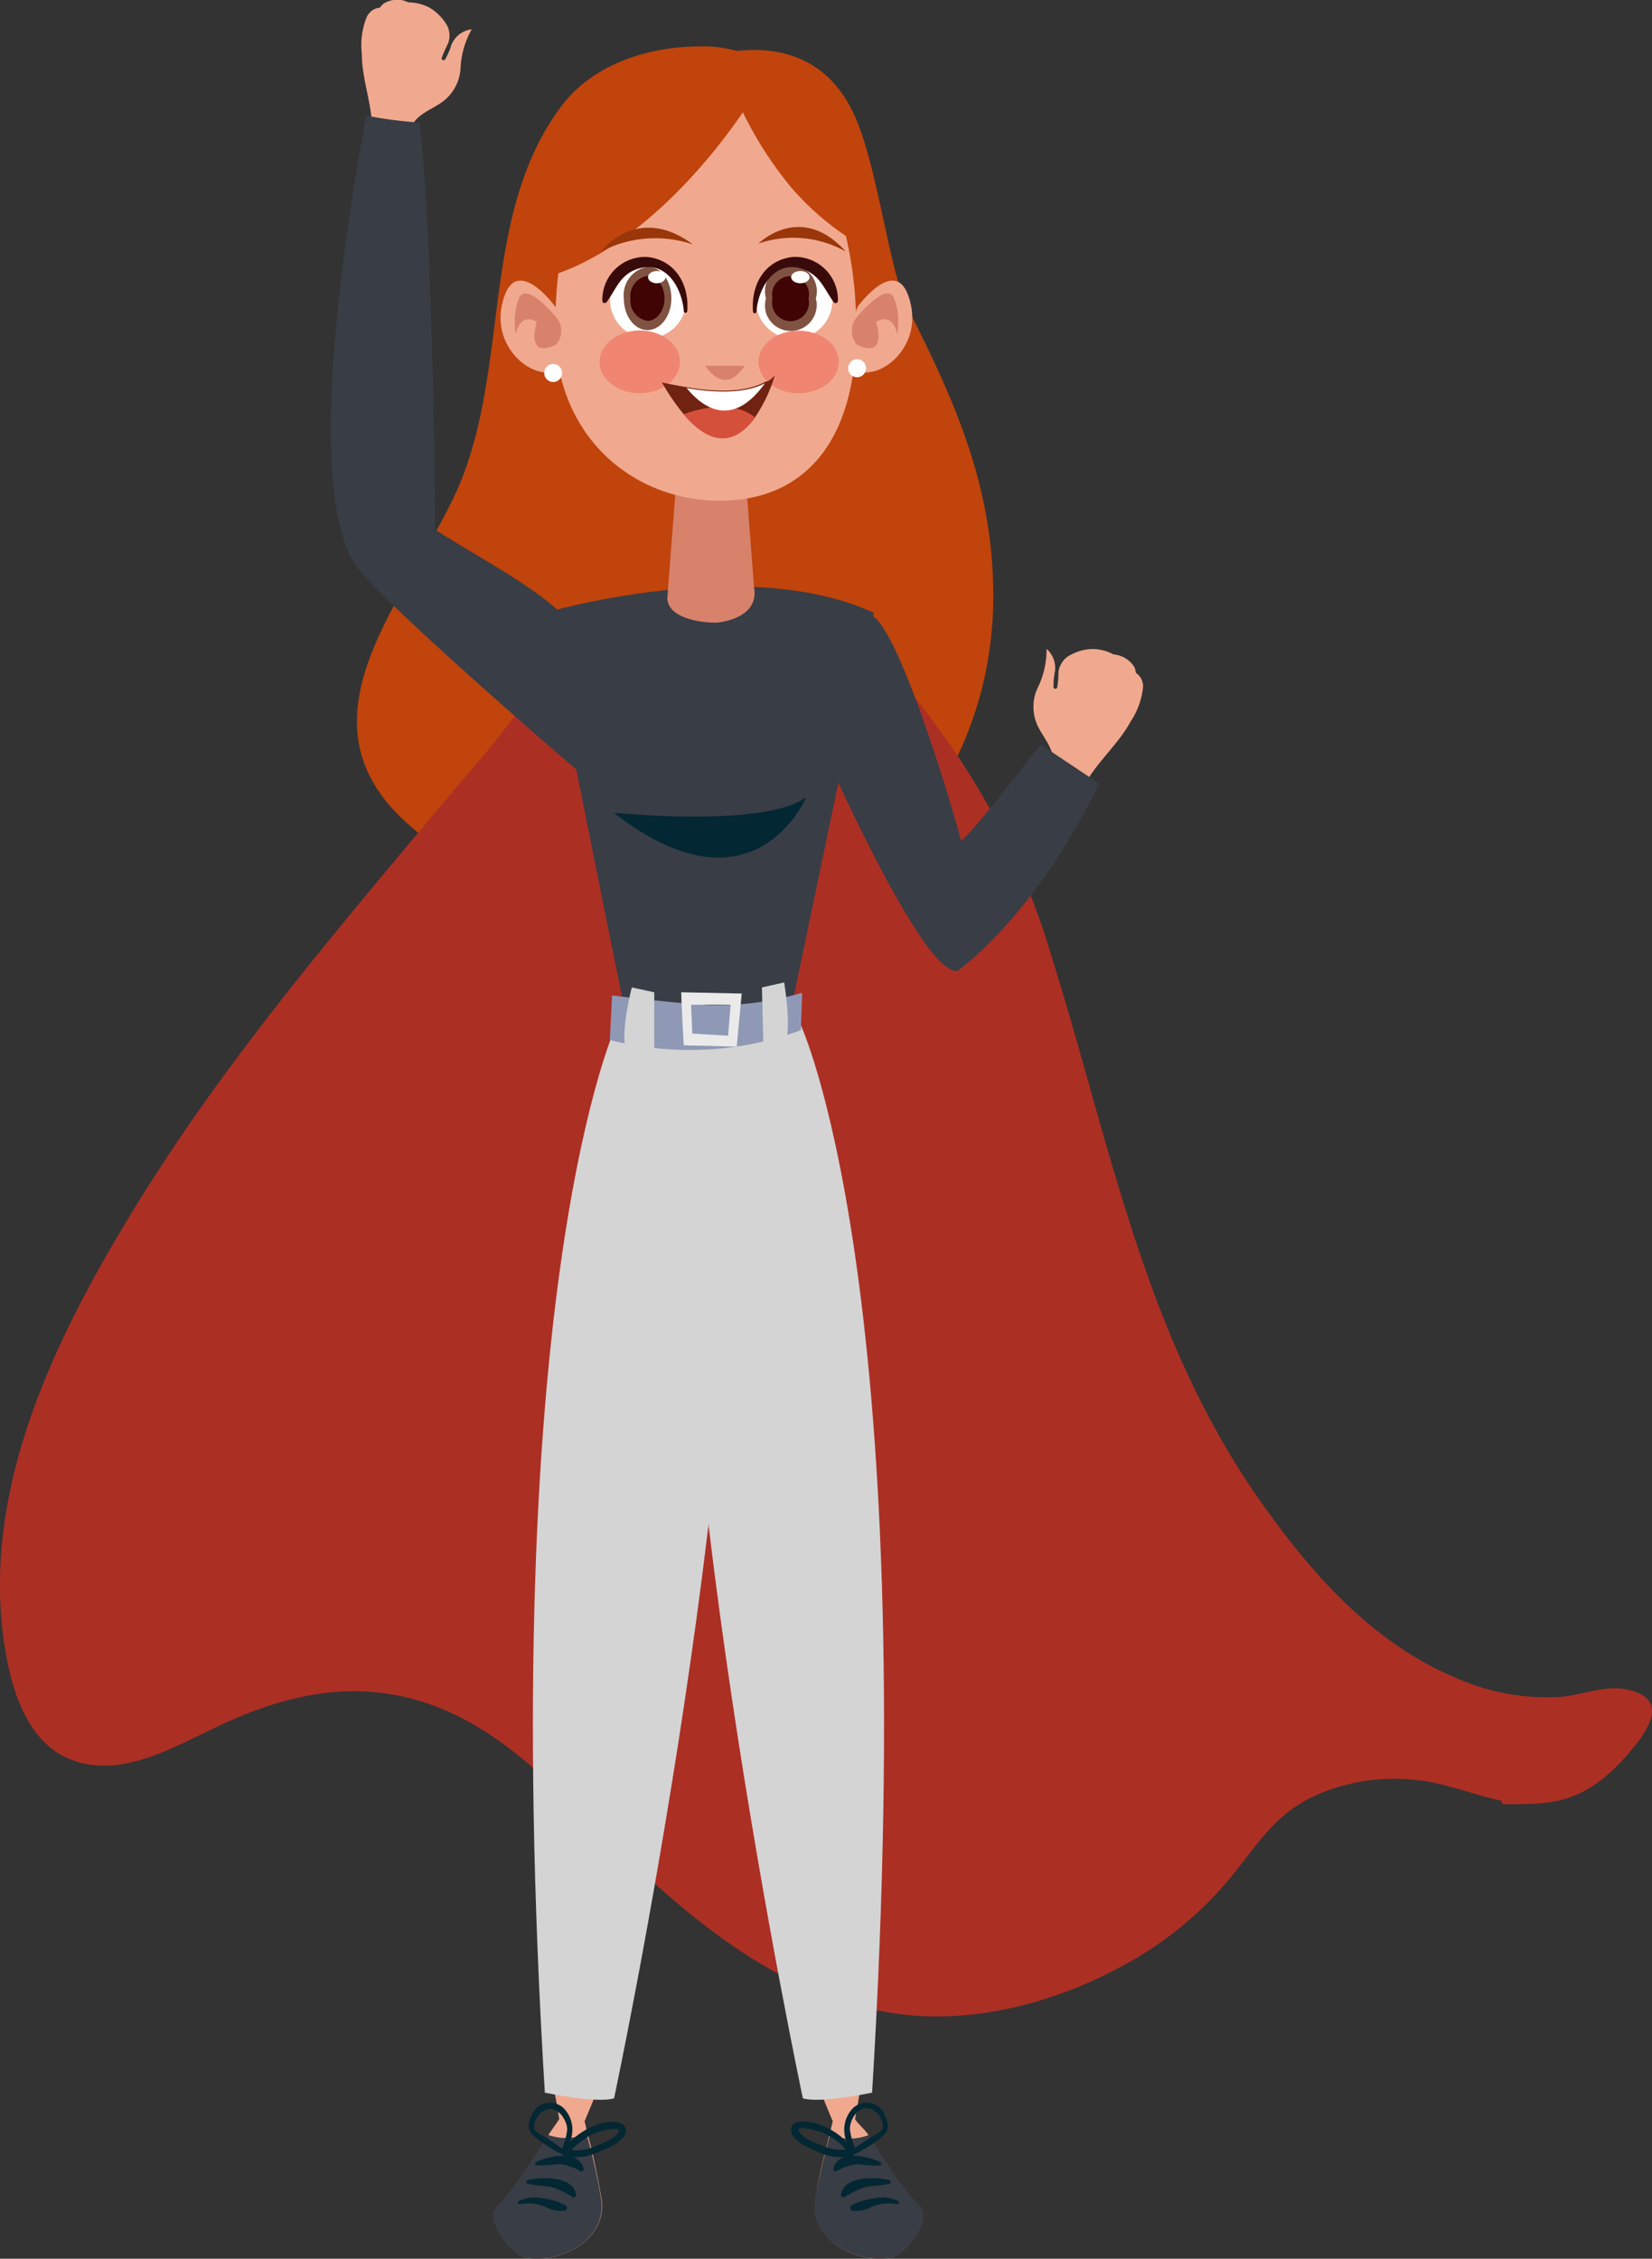 <svg xmlns="http://www.w3.org/2000/svg" viewBox="0 0 132.41 181.01">
  <rect x="0" y="0" width="132.41" height="181.01" fill="#333333" stroke="none"/>
  <defs>
    <style>
      .cls-1 {
        fill: #c0440c;
      }

      .cls-2 {
        fill: #ac2f24;
      }

      .cls-3 {
        fill: #f0a98f;
      }

      .cls-4 {
        fill: #393d45;
      }

      .cls-5 {
        fill: #032733;
      }

      .cls-6 {
        fill: #d4d4d4;
      }

      .cls-7 {
        fill: #8f99b6;
      }

      .cls-8 {
        fill: #eaeaea;
      }

      .cls-9 {
        fill: #d8826c;
      }

      .cls-10 {
        fill: #fff;
      }

      .cls-11 {
        fill: #7f5242;
      }

      .cls-12 {
        fill: #400404;
      }

      .cls-13 {
        fill: #390a0a;
      }

      .cls-14 {
        fill: #f08671;
      }

      .cls-15 {
        fill: #99360a;
      }

      .cls-16 {
        fill: #712311;
      }

      .cls-17 {
        fill: #d5503b;
      }
    </style>
  </defs>
  <title>자산 1</title>
  <g id="레이어_2" data-name="레이어 2">
    <g id="레이어_1-2" data-name="레이어 1">
      <path class="cls-1" d="M72.75,24.67c-1.45-2.85-2.37-11.1-4.19-15.26-2.1-4.8-6-5.7-9.5-5.33a10.05,10.05,0,0,0-2.89-.36c-4.33,0-8.75,1.47-11.27,4.91-6.28,8.55-4.11,20.23-7.9,29.78-3.5,8.68-13.79,18.53-4.8,27.16,7.48,7.22,23.2,10.14,32.8,6.35S79.51,57.86,79.61,48.16C79.71,39.28,76.67,32.42,72.75,24.67Z"/>
      <g>
        <path class="cls-2" d="M130.1,141c-3.42,3.73-6.09,3.58-9.62,3.58h0c-.07,0-.14-.28-.21-.3-1.27-.25-2.65-.73-4.22-1.14a15.79,15.79,0,0,0-9.28.22c-4.23,1.42-5.53,3.89-8.22,7.2a28.88,28.88,0,0,1-8.74,7.06h0c-5.33,2.9-11.57,4.44-17.12,3.85C61,160.23,52.51,151.1,44.52,143.33c-3.61-3.51-7.12-5.89-10.83-7-4.57-1.4-9.44-1-15.19,1.54-.87.38-1.79.84-2.75,1.3-3.27,1.6-6.9,3.24-10.32,1.73S.84,135.08.34,131.72C-1.55,119,4.69,106.65,11.2,96.14,18.3,84.69,27.2,74.28,35.81,64c3.51-4.17,8.69-9.53,9.19-15.28l8.44.3,3.93.14,4,.14h.78l4,.14C70,51,73.52,56.11,75.89,59.31a59.6,59.6,0,0,1,8.47,17.57c4.68,15,7.39,30.23,16.62,43.36,4.13,5.88,9,11.41,15.76,14.24A18.05,18.05,0,0,0,124.9,136c1.67-.1,3.51-.9,5.19-.66C134.18,136,132,138.9,130.1,141Z"/>
        <path class="cls-2" d="M57,57.36c-1.81,13.78-9.63,27.23-14.77,40-4.79,11.87-8.85,25.7-8.57,38.92-4.57-1.4-9.44-1-15.19,1.54-.87.38-1.79.84-2.75,1.3a68.21,68.21,0,0,1,2.43-28.4c4.75-15.75,15.07-28.65,24-42.1a170.51,170.51,0,0,0,10.61-17.9,12,12,0,0,0,.71-1.7l3.93.14A54.81,54.81,0,0,1,57,57.36Z"/>
        <path class="cls-2" d="M120.47,144.17c-1.32-.27-2.77-.67-4.43-1.11a15.87,15.87,0,0,0-9.28.26c-4.23,1.43-5.53,3.91-8.22,7.22a28.91,28.91,0,0,1-8.74,7.07h0c-.85-.72-1.66-1.45-2.43-2.17-10.57-10-17.34-23.08-21.26-36.95C60,97,56.79,71.64,61.36,49.3h.78a104.78,104.78,0,0,0,18.45,56.86,141.09,141.09,0,0,0,25.4,28.1c4.22,3.46,9.34,6.48,14.27,9.74Z"/>
      </g>
      <path class="cls-3" d="M36.17,3.62a5.15,5.15,0,0,1-.49,1.13.15.15,0,0,1-.2.06.15.15,0,0,1-.07-.19,11.82,11.82,0,0,1,.51-1.15,1.83,1.83,0,0,0-.05-1.36A3.93,3.93,0,0,0,34.44.62a3.7,3.7,0,0,0-1.7-.43A2.77,2.77,0,0,0,32.16,0a2.15,2.15,0,0,0-1.4.28,1.18,1.18,0,0,0-.3.33,1.3,1.3,0,0,0-1.08.79A6,6,0,0,0,29,4.3c0,2.05.82,4,.82,6h.05a2,2,0,0,0,1.54.58c.7,0,1.27-.06,1.59-.77.4-.88,1.42-1.27,2.18-1.76a3.6,3.6,0,0,0,1.74-3,6.92,6.92,0,0,1,.89-3A2,2,0,0,0,36.17,3.62Z"/>
      <path class="cls-3" d="M83.88,52A6.85,6.85,0,0,1,83.23,55a3.6,3.6,0,0,0,.1,3.47c.43.79,1.14,1.62,1.07,2.59-.05.77.42,1.1,1,1.43a2,2,0,0,0,1.63.23l0,0c1-1.76,2.6-3.08,3.58-4.88a6.08,6.08,0,0,0,1-2.72,1.28,1.28,0,0,0-.57-1.2,1.36,1.36,0,0,0-.11-.44,2.14,2.14,0,0,0-1.1-.91,2.4,2.4,0,0,0-.59-.13,3.58,3.58,0,0,0-1.7-.43,3.89,3.89,0,0,0-2,.63,1.88,1.88,0,0,0-.7,1.17,7.44,7.44,0,0,1-.1,1.25.15.15,0,0,1-.15.14.15.15,0,0,1-.15-.15,6.32,6.32,0,0,1,.11-1.23A2,2,0,0,0,83.88,52Z"/>
      <path class="cls-4" d="M46.74,62.14S32.36,49.84,28.88,45.78c-4.36-5.08-1.67-24.35.08-34.32.14-.8.27-1.54.4-2.2a32.33,32.33,0,0,0,4.25.56c.08.6.15,1.3.23,2.07.85,9.3,1.09,29.89,1,30.53,3.57,2.32,10,5.59,11.06,8,.92,2.08,2.07,5,2.11,7.07A7.65,7.65,0,0,1,46.74,62.14Z"/>
      <path class="cls-4" d="M66,60.09S74,78.33,76.76,77.8c0,0,6.14-4.27,11.35-15L83.4,59.66S77.06,67.91,77,67.32s-4.88-17.15-7.17-18S66,60.09,66,60.09Z"/>
      <g>
        <path class="cls-4" d="M50,80.49c-.3-1.19-6.32-31.38-6.32-31.38s16.08-4.75,26.36,0L63.43,80.75Z"/>
        <path class="cls-5" d="M49.19,65.13s12.09,1.25,15.43-1.25C64.62,63.88,60.45,73.89,49.19,65.13Z"/>
      </g>
      <g>
        <g>
          <g>
            <g>
              <path class="cls-3" d="M48.21,176.17c.54,3.2-3.14,5.26-6,4.76-1.18-.21-3.32-3-2.41-4a24.54,24.54,0,0,0,2.54-3.3c.57-.84,1.1-1.69,1.62-2.54.26-.42.6-.85.86-1.27-.41-2.83-1.21-5.64-1.21-8.47v-.73h6.55A72.5,72.5,0,0,1,46.85,170c.08.23.15.65.22.89s.16.62.23.89C47.68,173.28,48,175,48.21,176.17Z"/>
              <path class="cls-4" d="M42.18,180.93c-1.18-.21-3.32-3-2.41-4a24.54,24.54,0,0,0,2.54-3.3c.57-.84,1.1-1.69,1.62-2.54A4.28,4.28,0,0,0,47,171c.08.26.16.53.23.8.41,1.54.75,3.2.94,4.34C48.75,179.37,45.07,181.43,42.18,180.93Z"/>
              <path class="cls-5" d="M48.23,170.15a5.64,5.64,0,0,0-2.57,1.53,2.47,2.47,0,0,0-.42-2.67,1.58,1.58,0,0,0-2.23-.08,1.7,1.7,0,0,0-.42.64c-.46.94-.14,1.4.61,1.94.4.3.82.55,1.24.81a5.47,5.47,0,0,1,.76.42,5.82,5.82,0,0,0-2.24.52c-.14.07-.05.26.07.27a11.48,11.48,0,0,0,1.76-.11,4.47,4.47,0,0,1,1.75.58.19.19,0,0,0,.24-.12.21.21,0,0,0,0-.11,1.34,1.34,0,0,0-.91-.92,4,4,0,0,0,2.15-.42c.66-.28,2.07-.8,2.14-1.66S48.8,170,48.23,170.15Zm-4.79,1c-.19-.13-.59-.36-.62-.63A1.47,1.47,0,0,1,44.07,169c.81,0,1.39,1,1.39,1.66a5,5,0,0,1-.42,1.53,14.81,14.81,0,0,0-1.6-1.08Zm6.14-.31c-.27.55-1.25.9-1.78,1.12a3.62,3.62,0,0,1-2,.34,5.71,5.71,0,0,1,2-1.4c.2-.12,2-.53,1.78-.11Z"/>
              <path class="cls-5" d="M46.17,175.85c-.24-1.49-2.82-1.41-3.87-1.14a.15.15,0,0,0-.1.19.13.13,0,0,0,.1.1c.62.16,1.26.15,1.88.26a6.49,6.49,0,0,1,1.7.81.2.2,0,0,0,.27-.08A.17.17,0,0,0,46.17,175.85Z"/>
              <path class="cls-5" d="M45.32,176.73a5.18,5.18,0,0,0-1.89-.57,2.89,2.89,0,0,0-1.85.23c-.14.06,0,.29.1.25a3.35,3.35,0,0,1,2,.2,2.86,2.86,0,0,0,1.57.33.24.24,0,0,0,.18-.29A.23.23,0,0,0,45.32,176.73Z"/>
            </g>
            <path class="cls-6" d="M49.46,82s-9.78,20.49-5.79,85.7c0,0,4.22.89,5.55.45,0,0,12.07-56.68,9.14-85.12Z"/>
          </g>
          <g>
            <g>
              <path class="cls-3" d="M65.36,176.17c-.54,3.2,3.14,5.26,6,4.76,1.18-.21,3.32-3,2.41-4a25.47,25.47,0,0,1-2.55-3.3c-.57-.84-1.09-1.69-1.62-2.54-.26-.42-.8-.85-1.07-1.27a57.25,57.25,0,0,0,1-8.47v-.73H63.45a74,74,0,0,0,3.3,9.38c-.08.23-.15.65-.22.89s-.15.62-.22.89A44.44,44.44,0,0,0,65.36,176.17Z"/>
              <path class="cls-4" d="M71.4,180.93c1.18-.21,3.32-3,2.41-4a25.47,25.47,0,0,1-2.55-3.3c-.57-.84-1.09-1.69-1.62-2.54a4.28,4.28,0,0,1-3.11,0c-.08.26-.15.53-.22.8-.42,1.54-.76,3.2-1,4.34C64.82,179.37,68.5,181.43,71.4,180.93Z"/>
              <path class="cls-5" d="M63.41,170.77c.08.86,1.48,1.38,2.14,1.66a4,4,0,0,0,2.15.42,1.32,1.32,0,0,0-.9.92.19.19,0,0,0,.12.24H67a4.32,4.32,0,0,1,1.74-.58,11.56,11.56,0,0,0,1.76.11c.12,0,.22-.2.07-.27a5.74,5.74,0,0,0-2.24-.52c.25-.15.7-.38.76-.42.42-.26.85-.51,1.25-.81.74-.54,1.06-1,.61-1.94a1.59,1.59,0,0,0-2-1,1.7,1.7,0,0,0-.64.42,2.48,2.48,0,0,0-.43,2.67,5.64,5.64,0,0,0-2.57-1.53C64.77,170,63.32,169.76,63.41,170.77Zm5.12,1.36a5.33,5.33,0,0,1-.41-1.53c0-.69.57-1.71,1.39-1.66a1.48,1.48,0,0,1,1.24,1.53c0,.27-.42.5-.62.63A18.34,18.34,0,0,0,68.53,172.13Zm-2.72-1.28a5.62,5.62,0,0,1,2,1.4,3.64,3.64,0,0,1-2-.34c-.53-.22-1.51-.57-1.78-1.12S65.6,170.78,65.81,170.85Z"/>
              <path class="cls-5" d="M67.4,175.85c.25-1.49,2.83-1.41,3.87-1.14a.16.16,0,0,1,.11.19.13.13,0,0,1-.11.1c-.61.16-1.26.15-1.88.26a6.8,6.8,0,0,0-1.7.81.2.2,0,0,1-.27-.08A.22.22,0,0,1,67.4,175.85Z"/>
              <path class="cls-5" d="M68.25,176.73a5.24,5.24,0,0,1,1.89-.57,2.87,2.87,0,0,1,1.85.23c.15.06,0,.29-.1.25a3.35,3.35,0,0,0-2,.2,2.76,2.76,0,0,1-1.57.33.25.25,0,0,1-.16-.31A.3.3,0,0,1,68.25,176.73Z"/>
            </g>
            <path class="cls-6" d="M64.12,82s9.77,20.49,5.78,85.7c0,0-4.21.89-5.55.45,0,0-12.06-56.68-9.13-85.12Z"/>
          </g>
        </g>
        <g>
          <path class="cls-7" d="M48.88,83.34a25.89,25.89,0,0,0,15.31-.78l.1-3a24.79,24.79,0,0,1-7.32,1c-3.36-.2-7.91-.79-7.91-.79Z"/>
          <path class="cls-6" d="M50.64,79.13s-1.28,4.94-.09,5.54a2.56,2.56,0,0,0,1.89.33V79.52Z"/>
          <path class="cls-6" d="M62.85,78.73s.8,4.63-.21,5.49c-1.37,1.17-1.44.22-1.44.22l-.13-5.31Z"/>
          <path class="cls-8" d="M54.6,79.52c0,.59.2,4.25.2,4.25l4.25.1.4-4.25ZM58.36,83l-2.87-.17-.1-2.31h3.17Z"/>
        </g>
      </g>
      <path class="cls-9" d="M57.41,49.9c-1.54,0-3.92-.46-3.92-2l.39-5.11.35-4.47a2.77,2.77,0,0,1,5.54,0l.34,4.48.33,4.28C60.88,49.68,57.41,49.9,57.41,49.9Z"/>
      <g>
        <path class="cls-3" d="M63.4,15A30.26,30.26,0,0,1,59.54,9c-3.73,5.46-9.19,10.92-14.79,12.9a39.39,39.39,0,0,0-.25,4.47c0,8.74,6.42,13.91,13.51,13.75,6.66-.14,10.61-5,10.61-13.75a31.77,31.77,0,0,0-.82-7.46A21.86,21.86,0,0,1,63.4,15Z"/>
        <g>
          <path class="cls-3" d="M68.74,24.58S72.05,20,73,24.39c.77,3.46-2.33,6-4.24,5.36S68.74,24.58,68.74,24.58Z"/>
          <path class="cls-9" d="M68.71,25.38s2.34-2.85,2.94-1.51a5.2,5.2,0,0,1,.25,2.92s-.25-1.8-1.68-1c0,0,1,3-1.52,1.85A1.69,1.69,0,0,1,68.71,25.38Z"/>
        </g>
        <g>
          <path class="cls-3" d="M44.51,24.58S41.2,20,40.24,24.39c-.77,3.46,2.33,6,4.24,5.36S44.51,24.58,44.51,24.58Z"/>
          <path class="cls-9" d="M44.54,25.38s-2.34-2.85-2.94-1.51a5.38,5.38,0,0,0-.25,2.92s.25-1.8,1.68-1c0,0-1,3,1.52,1.85A1.67,1.67,0,0,0,44.54,25.38Z"/>
        </g>
        <path class="cls-10" d="M45.05,29.88a.71.71,0,0,1-.71.73.72.72,0,1,1,0-1.44h0A.71.71,0,0,1,45.05,29.88Z"/>
        <path class="cls-10" d="M69.41,29.5a.71.71,0,0,1-.71.73.72.72,0,0,1,0-1.44h0A.71.71,0,0,1,69.41,29.5Z"/>
        <g>
          <path class="cls-10" d="M60.58,24.1A3.07,3.07,0,1,0,63.64,21a3.07,3.07,0,0,0-3.06,3.08Z"/>
          <g>
            <path class="cls-11" d="M65.39,23.91a2.08,2.08,0,0,1-4,1.14,2.2,2.2,0,0,1,0-1.14,2.09,2.09,0,0,1,1.43-2.57,2.07,2.07,0,0,1,2.57,1.43A2,2,0,0,1,65.39,23.91Z"/>
            <path class="cls-12" d="M64.8,23.91a1.48,1.48,0,0,1-2.88.69,1.61,1.61,0,0,1,0-.69,1.48,1.48,0,0,1,2.88-.68A1.31,1.31,0,0,1,64.8,23.91Z"/>
            <path class="cls-10" d="M64.89,22.21c0,.27-.33.49-.74.49s-.74-.22-.74-.49.33-.49.74-.49S64.89,21.94,64.89,22.21Z"/>
          </g>
          <path class="cls-13" d="M63.57,20.59a3.44,3.44,0,0,1,3.59,3.29v.23a.18.18,0,0,1-.2.18.2.2,0,0,1-.15-.09C66,23.07,65.72,22,64.2,21.51,62,20.88,60.75,23.16,60.63,25a.13.13,0,0,1-.17.1.14.14,0,0,1-.1-.1C60.16,22.81,61.31,20.82,63.57,20.59Z"/>
        </g>
        <path class="cls-9" d="M56.53,29.31s1.51,2.56,3.15,0Z"/>
        <g>
          <path class="cls-10" d="M55,24.1A3.05,3.05,0,1,1,55,24Z"/>
          <g>
            <path class="cls-11" d="M53.81,23.91c0,1.4-.85,2.54-1.91,2.54S50,25.31,50,23.91a2.3,2.3,0,0,1,1.92-2.53C53,21.38,53.81,22.51,53.81,23.91Z"/>
            <path class="cls-12" d="M53.26,23.91c0,1-.61,1.8-1.36,1.8a1.63,1.63,0,0,1-1.37-1.8,1.64,1.64,0,0,1,1.37-1.8C52.65,22.11,53.26,22.92,53.26,23.91Z"/>
            <path class="cls-10" d="M53.34,22.21c0,.27-.31.49-.7.49s-.7-.22-.7-.49.31-.49.7-.49S53.34,21.94,53.34,22.21Z"/>
          </g>
          <path class="cls-13" d="M51.86,20.59a3.44,3.44,0,0,0-3.58,3.29,1.77,1.77,0,0,0,0,.23c0,.2.24.23.35.09.82-1.13,1.09-2.25,2.6-2.69,2.23-.63,3.45,1.65,3.58,3.45a.14.14,0,0,0,.18.1.13.13,0,0,0,.09-.1C55.27,22.81,54.12,20.82,51.86,20.59Z"/>
        </g>
        <path class="cls-14" d="M54.5,29c0,1.39-1.45,2.52-3.23,2.52S48.05,30.37,48.05,29s1.44-2.52,3.22-2.52S54.5,27.59,54.5,29Z"/>
        <path class="cls-14" d="M67.23,29c0,1.39-1.44,2.52-3.22,2.52S60.79,30.37,60.79,29,62.23,26.5,64,26.5,67.23,27.59,67.23,29Z"/>
        <path class="cls-15" d="M48.16,20.17s2.9-3.91,7.38-.58A9.36,9.36,0,0,0,48.16,20.17Z"/>
        <path class="cls-15" d="M60.79,19.52s3.39-3.38,7,.64A8.57,8.57,0,0,0,60.79,19.52Z"/>
        <g>
          <path class="cls-16" d="M62.1,30.09a12,12,0,0,1-1.57,3.33c-1.22,1.69-3.15,2.83-5.74-.24a16.88,16.88,0,0,1-1.73-2.53s.81.18,2,.38c1.84.32,4.54.55,6.3-.45h0C61.63,30.58,61.87,30.31,62.1,30.09Z"/>
          <path class="cls-17" d="M60.53,33.46c-1.23,1.69-3.15,2.81-5.74-.26C56,32.75,58.73,32,60.53,33.46Z"/>
          <path class="cls-10" d="M61.32,30.71c-2.58,3.58-4.89,2.08-6.29.39C56.86,31.42,59.56,31.65,61.32,30.71Z"/>
        </g>
      </g>
    </g>
  </g>
</svg>
